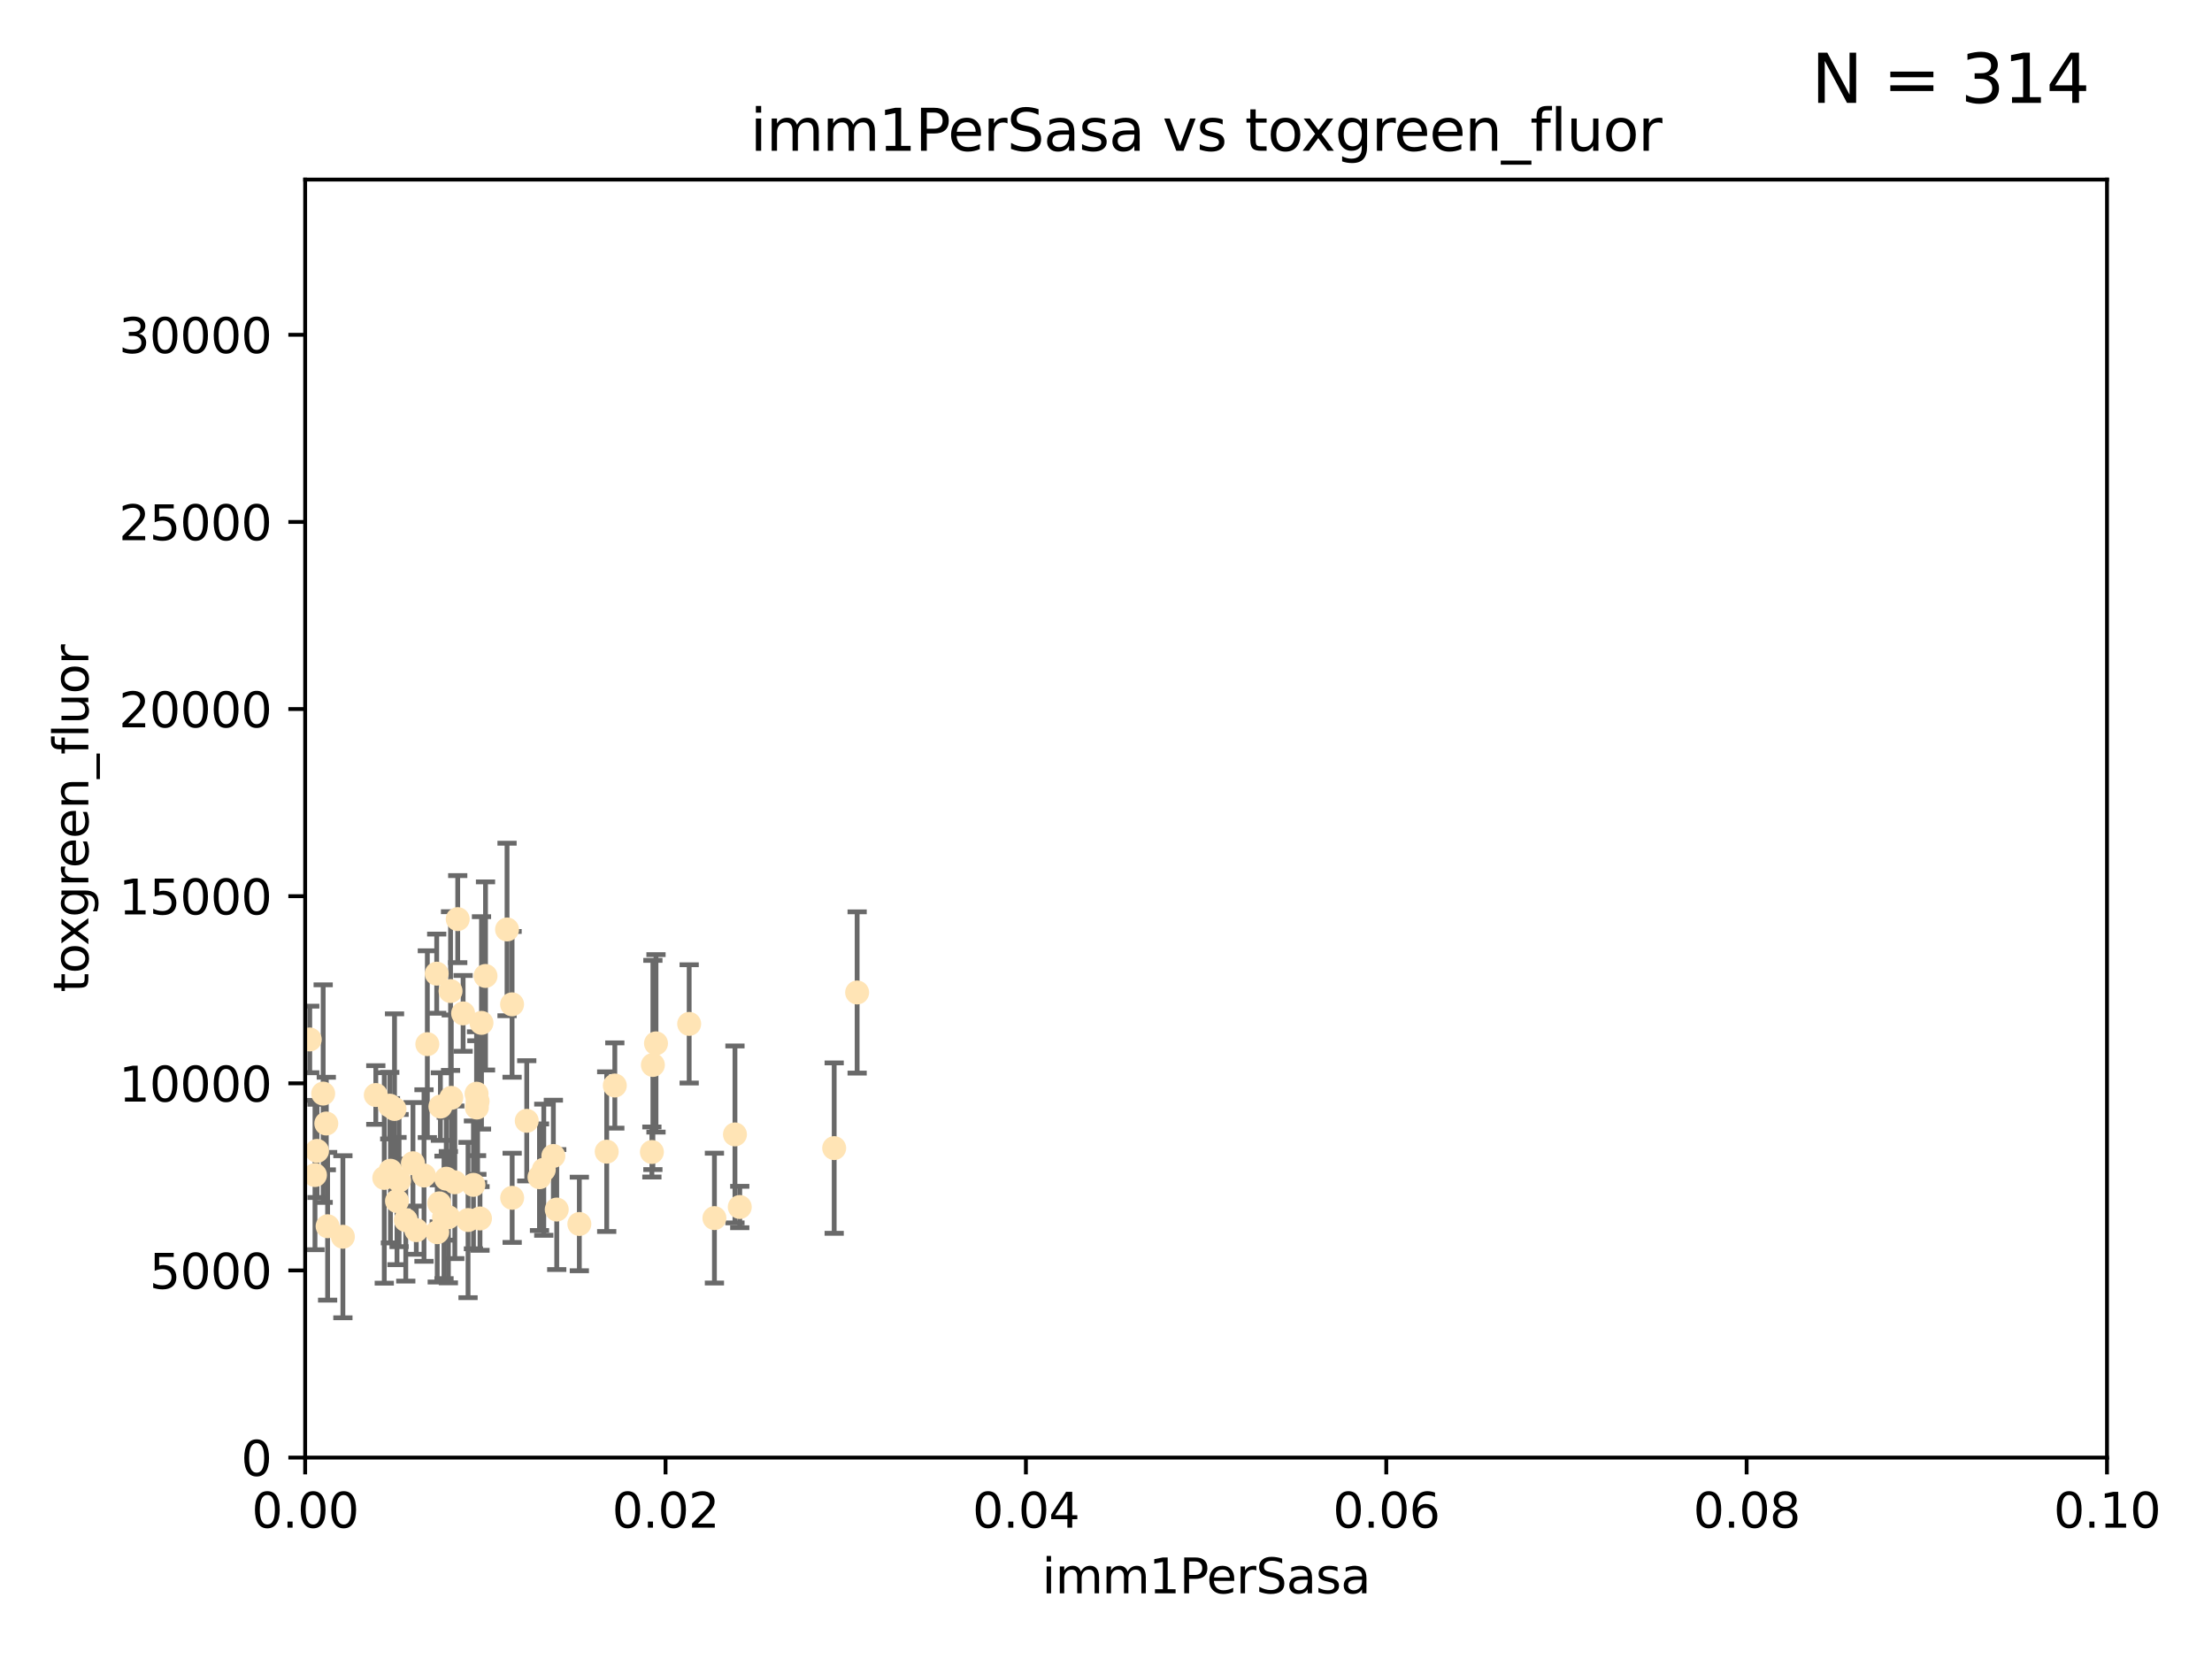 <?xml version="1.0" encoding="utf-8" standalone="no"?>
<!DOCTYPE svg PUBLIC "-//W3C//DTD SVG 1.1//EN"
  "http://www.w3.org/Graphics/SVG/1.1/DTD/svg11.dtd">
<svg xmlns:xlink="http://www.w3.org/1999/xlink" width="460.8pt" height="345.6pt" viewBox="0 0 460.8 345.6" xmlns="http://www.w3.org/2000/svg" version="1.1">
 <defs>
  <style type="text/css">*{stroke-linejoin: round; stroke-linecap: butt}</style>
 </defs>
 <g id="figure_1">
  <g id="patch_1">
   <path d="M 0 345.6 
L 460.8 345.6 
L 460.8 0 
L 0 0 
z
" style="fill: #ffffff"/>
  </g>
  <g id="axes_1">
   <g id="patch_2">
    <path d="M 63.571 303.64 
L 438.93 303.64 
L 438.93 37.411 
L 63.571 37.411 
z
" style="fill: #ffffff"/>
   </g>
   <g id="PathCollection_1">
    <defs>
     <path id="m90000e6535" d="M 0 1.118 
C 0.297 1.118 0.581 1 0.791 0.791 
C 1 0.581 1.118 0.297 1.118 0 
C 1.118 -0.297 1 -0.581 0.791 -0.791 
C 0.581 -1 0.297 -1.118 0 -1.118 
C -0.297 -1.118 -0.581 -1 -0.791 -0.791 
C -1 -0.581 -1.118 -0.297 -1.118 0 
C -1.118 0.297 -1 0.581 -0.791 0.791 
C -0.581 1 -0.297 1.118 0 1.118 
z
" style="stroke: #ffe4b5"/>
    </defs>
    <g clip-path="url(#pbdd295e84b)">
     <use xlink:href="#m90000e6535" x="64.527" y="216.536" style="fill: #ffe4b5; stroke: #ffe4b5"/>
     <use xlink:href="#m90000e6535" x="78.287" y="228.111" style="fill: #ffe4b5; stroke: #ffe4b5"/>
     <use xlink:href="#m90000e6535" x="48.7" y="244.769" style="fill: #ffe4b5; stroke: #ffe4b5"/>
     <use xlink:href="#m90000e6535" x="67.973" y="234.05" style="fill: #ffe4b5; stroke: #ffe4b5"/>
     <use xlink:href="#m90000e6535" x="82.187" y="231.017" style="fill: #ffe4b5; stroke: #ffe4b5"/>
     <use xlink:href="#m90000e6535" x="57.225" y="181.678" style="fill: #ffe4b5; stroke: #ffe4b5"/>
     <use xlink:href="#m90000e6535" x="57.635" y="237.027" style="fill: #ffe4b5; stroke: #ffe4b5"/>
     <use xlink:href="#m90000e6535" x="99.491" y="229.412" style="fill: #ffe4b5; stroke: #ffe4b5"/>
     <use xlink:href="#m90000e6535" x="97.503" y="254.155" style="fill: #ffe4b5; stroke: #ffe4b5"/>
     <use xlink:href="#m90000e6535" x="51.91" y="239.982" style="fill: #ffe4b5; stroke: #ffe4b5"/>
     <use xlink:href="#m90000e6535" x="66.044" y="239.753" style="fill: #ffe4b5; stroke: #ffe4b5"/>
     <use xlink:href="#m90000e6535" x="71.431" y="257.637" style="fill: #ffe4b5; stroke: #ffe4b5"/>
     <use xlink:href="#m90000e6535" x="52.216" y="253.6" style="fill: #ffe4b5; stroke: #ffe4b5"/>
     <use xlink:href="#m90000e6535" x="56.513" y="235.57" style="fill: #ffe4b5; stroke: #ffe4b5"/>
     <use xlink:href="#m90000e6535" x="68.248" y="255.451" style="fill: #ffe4b5; stroke: #ffe4b5"/>
     <use xlink:href="#m90000e6535" x="106.693" y="249.525" style="fill: #ffe4b5; stroke: #ffe4b5"/>
     <use xlink:href="#m90000e6535" x="84.532" y="254.168" style="fill: #ffe4b5; stroke: #ffe4b5"/>
     <use xlink:href="#m90000e6535" x="83.136" y="245.935" style="fill: #ffe4b5; stroke: #ffe4b5"/>
     <use xlink:href="#m90000e6535" x="90.975" y="202.832" style="fill: #ffe4b5; stroke: #ffe4b5"/>
     <use xlink:href="#m90000e6535" x="94.008" y="228.7" style="fill: #ffe4b5; stroke: #ffe4b5"/>
     <use xlink:href="#m90000e6535" x="61.178" y="226.335" style="fill: #ffe4b5; stroke: #ffe4b5"/>
     <use xlink:href="#m90000e6535" x="52.509" y="245.292" style="fill: #ffe4b5; stroke: #ffe4b5"/>
     <use xlink:href="#m90000e6535" x="48.354" y="245.681" style="fill: #ffe4b5; stroke: #ffe4b5"/>
     <use xlink:href="#m90000e6535" x="101.141" y="203.309" style="fill: #ffe4b5; stroke: #ffe4b5"/>
     <use xlink:href="#m90000e6535" x="92.496" y="253.603" style="fill: #ffe4b5; stroke: #ffe4b5"/>
     <use xlink:href="#m90000e6535" x="48.644" y="250.173" style="fill: #ffe4b5; stroke: #ffe4b5"/>
     <use xlink:href="#m90000e6535" x="58.586" y="248.241" style="fill: #ffe4b5; stroke: #ffe4b5"/>
     <use xlink:href="#m90000e6535" x="80.052" y="245.382" style="fill: #ffe4b5; stroke: #ffe4b5"/>
     <use xlink:href="#m90000e6535" x="115.275" y="240.809" style="fill: #ffe4b5; stroke: #ffe4b5"/>
     <use xlink:href="#m90000e6535" x="81.337" y="243.885" style="fill: #ffe4b5; stroke: #ffe4b5"/>
     <use xlink:href="#m90000e6535" x="86.721" y="256.268" style="fill: #ffe4b5; stroke: #ffe4b5"/>
     <use xlink:href="#m90000e6535" x="89.023" y="217.517" style="fill: #ffe4b5; stroke: #ffe4b5"/>
     <use xlink:href="#m90000e6535" x="82.702" y="250.198" style="fill: #ffe4b5; stroke: #ffe4b5"/>
     <use xlink:href="#m90000e6535" x="60.187" y="240.015" style="fill: #ffe4b5; stroke: #ffe4b5"/>
     <use xlink:href="#m90000e6535" x="86.029" y="242.322" style="fill: #ffe4b5; stroke: #ffe4b5"/>
     <use xlink:href="#m90000e6535" x="81.192" y="230.33" style="fill: #ffe4b5; stroke: #ffe4b5"/>
     <use xlink:href="#m90000e6535" x="88.325" y="244.88" style="fill: #ffe4b5; stroke: #ffe4b5"/>
     <use xlink:href="#m90000e6535" x="128.077" y="226.132" style="fill: #ffe4b5; stroke: #ffe4b5"/>
     <use xlink:href="#m90000e6535" x="91.744" y="230.52" style="fill: #ffe4b5; stroke: #ffe4b5"/>
     <use xlink:href="#m90000e6535" x="100.303" y="213.083" style="fill: #ffe4b5; stroke: #ffe4b5"/>
     <use xlink:href="#m90000e6535" x="65.618" y="244.786" style="fill: #ffe4b5; stroke: #ffe4b5"/>
     <use xlink:href="#m90000e6535" x="92.965" y="245.545" style="fill: #ffe4b5; stroke: #ffe4b5"/>
     <use xlink:href="#m90000e6535" x="91.085" y="256.689" style="fill: #ffe4b5; stroke: #ffe4b5"/>
     <use xlink:href="#m90000e6535" x="96.474" y="211.111" style="fill: #ffe4b5; stroke: #ffe4b5"/>
     <use xlink:href="#m90000e6535" x="61.162" y="236.934" style="fill: #ffe4b5; stroke: #ffe4b5"/>
     <use xlink:href="#m90000e6535" x="67.322" y="227.815" style="fill: #ffe4b5; stroke: #ffe4b5"/>
     <use xlink:href="#m90000e6535" x="99.991" y="253.828" style="fill: #ffe4b5; stroke: #ffe4b5"/>
     <use xlink:href="#m90000e6535" x="99.275" y="227.838" style="fill: #ffe4b5; stroke: #ffe4b5"/>
     <use xlink:href="#m90000e6535" x="136.008" y="221.853" style="fill: #ffe4b5; stroke: #ffe4b5"/>
     <use xlink:href="#m90000e6535" x="93.857" y="206.457" style="fill: #ffe4b5; stroke: #ffe4b5"/>
     <use xlink:href="#m90000e6535" x="105.627" y="193.623" style="fill: #ffe4b5; stroke: #ffe4b5"/>
     <use xlink:href="#m90000e6535" x="98.629" y="246.826" style="fill: #ffe4b5; stroke: #ffe4b5"/>
     <use xlink:href="#m90000e6535" x="95.352" y="191.469" style="fill: #ffe4b5; stroke: #ffe4b5"/>
     <use xlink:href="#m90000e6535" x="112.383" y="245.234" style="fill: #ffe4b5; stroke: #ffe4b5"/>
     <use xlink:href="#m90000e6535" x="106.676" y="209.222" style="fill: #ffe4b5; stroke: #ffe4b5"/>
     <use xlink:href="#m90000e6535" x="113.28" y="243.672" style="fill: #ffe4b5; stroke: #ffe4b5"/>
     <use xlink:href="#m90000e6535" x="94.744" y="246.295" style="fill: #ffe4b5; stroke: #ffe4b5"/>
     <use xlink:href="#m90000e6535" x="99.34" y="230.72" style="fill: #ffe4b5; stroke: #ffe4b5"/>
     <use xlink:href="#m90000e6535" x="126.388" y="239.911" style="fill: #ffe4b5; stroke: #ffe4b5"/>
     <use xlink:href="#m90000e6535" x="136.656" y="217.353" style="fill: #ffe4b5; stroke: #ffe4b5"/>
     <use xlink:href="#m90000e6535" x="148.828" y="253.753" style="fill: #ffe4b5; stroke: #ffe4b5"/>
     <use xlink:href="#m90000e6535" x="143.568" y="213.294" style="fill: #ffe4b5; stroke: #ffe4b5"/>
     <use xlink:href="#m90000e6535" x="120.687" y="254.975" style="fill: #ffe4b5; stroke: #ffe4b5"/>
     <use xlink:href="#m90000e6535" x="115.978" y="251.971" style="fill: #ffe4b5; stroke: #ffe4b5"/>
     <use xlink:href="#m90000e6535" x="93.406" y="253.562" style="fill: #ffe4b5; stroke: #ffe4b5"/>
     <use xlink:href="#m90000e6535" x="154.107" y="251.441" style="fill: #ffe4b5; stroke: #ffe4b5"/>
     <use xlink:href="#m90000e6535" x="109.731" y="233.485" style="fill: #ffe4b5; stroke: #ffe4b5"/>
     <use xlink:href="#m90000e6535" x="91.502" y="250.681" style="fill: #ffe4b5; stroke: #ffe4b5"/>
     <use xlink:href="#m90000e6535" x="135.802" y="239.983" style="fill: #ffe4b5; stroke: #ffe4b5"/>
     <use xlink:href="#m90000e6535" x="178.558" y="206.748" style="fill: #ffe4b5; stroke: #ffe4b5"/>
     <use xlink:href="#m90000e6535" x="153.106" y="236.321" style="fill: #ffe4b5; stroke: #ffe4b5"/>
     <use xlink:href="#m90000e6535" x="173.776" y="239.171" style="fill: #ffe4b5; stroke: #ffe4b5"/>
    </g>
   </g>
   <g id="matplotlib.axis_1">
    <g id="xtick_1">
     <g id="line2d_1">
      <defs>
       <path id="m916f5a6476" d="M 0 0 
L 0 3.5 
" style="stroke: #000000; stroke-width: 0.8"/>
      </defs>
      <g>
       <use xlink:href="#m916f5a6476" x="63.571" y="303.64" style="stroke: #000000; stroke-width: 0.8"/>
      </g>
     </g>
     <g id="text_1">
      <!-- 0.00 -->
      <g transform="translate(52.438 318.238)scale(0.1 -0.1)">
       <defs>
        <path id="DejaVuSans-30" d="M 2034 4250 
Q 1547 4250 1301 3770 
Q 1056 3291 1056 2328 
Q 1056 1369 1301 889 
Q 1547 409 2034 409 
Q 2525 409 2770 889 
Q 3016 1369 3016 2328 
Q 3016 3291 2770 3770 
Q 2525 4250 2034 4250 
z
M 2034 4750 
Q 2819 4750 3233 4129 
Q 3647 3509 3647 2328 
Q 3647 1150 3233 529 
Q 2819 -91 2034 -91 
Q 1250 -91 836 529 
Q 422 1150 422 2328 
Q 422 3509 836 4129 
Q 1250 4750 2034 4750 
z
" transform="scale(0.016)"/>
        <path id="DejaVuSans-2e" d="M 684 794 
L 1344 794 
L 1344 0 
L 684 0 
L 684 794 
z
" transform="scale(0.016)"/>
       </defs>
       <use xlink:href="#DejaVuSans-30"/>
       <use xlink:href="#DejaVuSans-2e" x="63.623"/>
       <use xlink:href="#DejaVuSans-30" x="95.41"/>
       <use xlink:href="#DejaVuSans-30" x="159.033"/>
      </g>
     </g>
    </g>
    <g id="xtick_2">
     <g id="line2d_2">
      <g>
       <use xlink:href="#m916f5a6476" x="138.643" y="303.64" style="stroke: #000000; stroke-width: 0.8"/>
      </g>
     </g>
     <g id="text_2">
      <!-- 0.02 -->
      <g transform="translate(127.51 318.238)scale(0.1 -0.1)">
       <defs>
        <path id="DejaVuSans-32" d="M 1228 531 
L 3431 531 
L 3431 0 
L 469 0 
L 469 531 
Q 828 903 1448 1529 
Q 2069 2156 2228 2338 
Q 2531 2678 2651 2914 
Q 2772 3150 2772 3378 
Q 2772 3750 2511 3984 
Q 2250 4219 1831 4219 
Q 1534 4219 1204 4116 
Q 875 4013 500 3803 
L 500 4441 
Q 881 4594 1212 4672 
Q 1544 4750 1819 4750 
Q 2544 4750 2975 4387 
Q 3406 4025 3406 3419 
Q 3406 3131 3298 2873 
Q 3191 2616 2906 2266 
Q 2828 2175 2409 1742 
Q 1991 1309 1228 531 
z
" transform="scale(0.016)"/>
       </defs>
       <use xlink:href="#DejaVuSans-30"/>
       <use xlink:href="#DejaVuSans-2e" x="63.623"/>
       <use xlink:href="#DejaVuSans-30" x="95.41"/>
       <use xlink:href="#DejaVuSans-32" x="159.033"/>
      </g>
     </g>
    </g>
    <g id="xtick_3">
     <g id="line2d_3">
      <g>
       <use xlink:href="#m916f5a6476" x="213.715" y="303.64" style="stroke: #000000; stroke-width: 0.8"/>
      </g>
     </g>
     <g id="text_3">
      <!-- 0.04 -->
      <g transform="translate(202.582 318.238)scale(0.1 -0.1)">
       <defs>
        <path id="DejaVuSans-34" d="M 2419 4116 
L 825 1625 
L 2419 1625 
L 2419 4116 
z
M 2253 4666 
L 3047 4666 
L 3047 1625 
L 3713 1625 
L 3713 1100 
L 3047 1100 
L 3047 0 
L 2419 0 
L 2419 1100 
L 313 1100 
L 313 1709 
L 2253 4666 
z
" transform="scale(0.016)"/>
       </defs>
       <use xlink:href="#DejaVuSans-30"/>
       <use xlink:href="#DejaVuSans-2e" x="63.623"/>
       <use xlink:href="#DejaVuSans-30" x="95.41"/>
       <use xlink:href="#DejaVuSans-34" x="159.033"/>
      </g>
     </g>
    </g>
    <g id="xtick_4">
     <g id="line2d_4">
      <g>
       <use xlink:href="#m916f5a6476" x="288.786" y="303.64" style="stroke: #000000; stroke-width: 0.8"/>
      </g>
     </g>
     <g id="text_4">
      <!-- 0.06 -->
      <g transform="translate(277.654 318.238)scale(0.1 -0.1)">
       <defs>
        <path id="DejaVuSans-36" d="M 2113 2584 
Q 1688 2584 1439 2293 
Q 1191 2003 1191 1497 
Q 1191 994 1439 701 
Q 1688 409 2113 409 
Q 2538 409 2786 701 
Q 3034 994 3034 1497 
Q 3034 2003 2786 2293 
Q 2538 2584 2113 2584 
z
M 3366 4563 
L 3366 3988 
Q 3128 4100 2886 4159 
Q 2644 4219 2406 4219 
Q 1781 4219 1451 3797 
Q 1122 3375 1075 2522 
Q 1259 2794 1537 2939 
Q 1816 3084 2150 3084 
Q 2853 3084 3261 2657 
Q 3669 2231 3669 1497 
Q 3669 778 3244 343 
Q 2819 -91 2113 -91 
Q 1303 -91 875 529 
Q 447 1150 447 2328 
Q 447 3434 972 4092 
Q 1497 4750 2381 4750 
Q 2619 4750 2861 4703 
Q 3103 4656 3366 4563 
z
" transform="scale(0.016)"/>
       </defs>
       <use xlink:href="#DejaVuSans-30"/>
       <use xlink:href="#DejaVuSans-2e" x="63.623"/>
       <use xlink:href="#DejaVuSans-30" x="95.41"/>
       <use xlink:href="#DejaVuSans-36" x="159.033"/>
      </g>
     </g>
    </g>
    <g id="xtick_5">
     <g id="line2d_5">
      <g>
       <use xlink:href="#m916f5a6476" x="363.858" y="303.64" style="stroke: #000000; stroke-width: 0.8"/>
      </g>
     </g>
     <g id="text_5">
      <!-- 0.08 -->
      <g transform="translate(352.725 318.238)scale(0.1 -0.1)">
       <defs>
        <path id="DejaVuSans-38" d="M 2034 2216 
Q 1584 2216 1326 1975 
Q 1069 1734 1069 1313 
Q 1069 891 1326 650 
Q 1584 409 2034 409 
Q 2484 409 2743 651 
Q 3003 894 3003 1313 
Q 3003 1734 2745 1975 
Q 2488 2216 2034 2216 
z
M 1403 2484 
Q 997 2584 770 2862 
Q 544 3141 544 3541 
Q 544 4100 942 4425 
Q 1341 4750 2034 4750 
Q 2731 4750 3128 4425 
Q 3525 4100 3525 3541 
Q 3525 3141 3298 2862 
Q 3072 2584 2669 2484 
Q 3125 2378 3379 2068 
Q 3634 1759 3634 1313 
Q 3634 634 3220 271 
Q 2806 -91 2034 -91 
Q 1263 -91 848 271 
Q 434 634 434 1313 
Q 434 1759 690 2068 
Q 947 2378 1403 2484 
z
M 1172 3481 
Q 1172 3119 1398 2916 
Q 1625 2713 2034 2713 
Q 2441 2713 2670 2916 
Q 2900 3119 2900 3481 
Q 2900 3844 2670 4047 
Q 2441 4250 2034 4250 
Q 1625 4250 1398 4047 
Q 1172 3844 1172 3481 
z
" transform="scale(0.016)"/>
       </defs>
       <use xlink:href="#DejaVuSans-30"/>
       <use xlink:href="#DejaVuSans-2e" x="63.623"/>
       <use xlink:href="#DejaVuSans-30" x="95.41"/>
       <use xlink:href="#DejaVuSans-38" x="159.033"/>
      </g>
     </g>
    </g>
    <g id="xtick_6">
     <g id="line2d_6">
      <g>
       <use xlink:href="#m916f5a6476" x="438.93" y="303.64" style="stroke: #000000; stroke-width: 0.8"/>
      </g>
     </g>
     <g id="text_6">
      <!-- 0.10 -->
      <g transform="translate(427.797 318.238)scale(0.1 -0.1)">
       <defs>
        <path id="DejaVuSans-31" d="M 794 531 
L 1825 531 
L 1825 4091 
L 703 3866 
L 703 4441 
L 1819 4666 
L 2450 4666 
L 2450 531 
L 3481 531 
L 3481 0 
L 794 0 
L 794 531 
z
" transform="scale(0.016)"/>
       </defs>
       <use xlink:href="#DejaVuSans-30"/>
       <use xlink:href="#DejaVuSans-2e" x="63.623"/>
       <use xlink:href="#DejaVuSans-31" x="95.41"/>
       <use xlink:href="#DejaVuSans-30" x="159.033"/>
      </g>
     </g>
    </g>
    <g id="text_7">
     <!-- imm1PerSasa -->
     <g transform="translate(217.067 331.917)scale(0.1 -0.1)">
      <defs>
       <path id="DejaVuSans-69" d="M 603 3500 
L 1178 3500 
L 1178 0 
L 603 0 
L 603 3500 
z
M 603 4863 
L 1178 4863 
L 1178 4134 
L 603 4134 
L 603 4863 
z
" transform="scale(0.016)"/>
       <path id="DejaVuSans-6d" d="M 3328 2828 
Q 3544 3216 3844 3400 
Q 4144 3584 4550 3584 
Q 5097 3584 5394 3201 
Q 5691 2819 5691 2113 
L 5691 0 
L 5113 0 
L 5113 2094 
Q 5113 2597 4934 2840 
Q 4756 3084 4391 3084 
Q 3944 3084 3684 2787 
Q 3425 2491 3425 1978 
L 3425 0 
L 2847 0 
L 2847 2094 
Q 2847 2600 2669 2842 
Q 2491 3084 2119 3084 
Q 1678 3084 1418 2786 
Q 1159 2488 1159 1978 
L 1159 0 
L 581 0 
L 581 3500 
L 1159 3500 
L 1159 2956 
Q 1356 3278 1631 3431 
Q 1906 3584 2284 3584 
Q 2666 3584 2933 3390 
Q 3200 3197 3328 2828 
z
" transform="scale(0.016)"/>
       <path id="DejaVuSans-50" d="M 1259 4147 
L 1259 2394 
L 2053 2394 
Q 2494 2394 2734 2622 
Q 2975 2850 2975 3272 
Q 2975 3691 2734 3919 
Q 2494 4147 2053 4147 
L 1259 4147 
z
M 628 4666 
L 2053 4666 
Q 2838 4666 3239 4311 
Q 3641 3956 3641 3272 
Q 3641 2581 3239 2228 
Q 2838 1875 2053 1875 
L 1259 1875 
L 1259 0 
L 628 0 
L 628 4666 
z
" transform="scale(0.016)"/>
       <path id="DejaVuSans-65" d="M 3597 1894 
L 3597 1613 
L 953 1613 
Q 991 1019 1311 708 
Q 1631 397 2203 397 
Q 2534 397 2845 478 
Q 3156 559 3463 722 
L 3463 178 
Q 3153 47 2828 -22 
Q 2503 -91 2169 -91 
Q 1331 -91 842 396 
Q 353 884 353 1716 
Q 353 2575 817 3079 
Q 1281 3584 2069 3584 
Q 2775 3584 3186 3129 
Q 3597 2675 3597 1894 
z
M 3022 2063 
Q 3016 2534 2758 2815 
Q 2500 3097 2075 3097 
Q 1594 3097 1305 2825 
Q 1016 2553 972 2059 
L 3022 2063 
z
" transform="scale(0.016)"/>
       <path id="DejaVuSans-72" d="M 2631 2963 
Q 2534 3019 2420 3045 
Q 2306 3072 2169 3072 
Q 1681 3072 1420 2755 
Q 1159 2438 1159 1844 
L 1159 0 
L 581 0 
L 581 3500 
L 1159 3500 
L 1159 2956 
Q 1341 3275 1631 3429 
Q 1922 3584 2338 3584 
Q 2397 3584 2469 3576 
Q 2541 3569 2628 3553 
L 2631 2963 
z
" transform="scale(0.016)"/>
       <path id="DejaVuSans-53" d="M 3425 4513 
L 3425 3897 
Q 3066 4069 2747 4153 
Q 2428 4238 2131 4238 
Q 1616 4238 1336 4038 
Q 1056 3838 1056 3469 
Q 1056 3159 1242 3001 
Q 1428 2844 1947 2747 
L 2328 2669 
Q 3034 2534 3370 2195 
Q 3706 1856 3706 1288 
Q 3706 609 3251 259 
Q 2797 -91 1919 -91 
Q 1588 -91 1214 -16 
Q 841 59 441 206 
L 441 856 
Q 825 641 1194 531 
Q 1563 422 1919 422 
Q 2459 422 2753 634 
Q 3047 847 3047 1241 
Q 3047 1584 2836 1778 
Q 2625 1972 2144 2069 
L 1759 2144 
Q 1053 2284 737 2584 
Q 422 2884 422 3419 
Q 422 4038 858 4394 
Q 1294 4750 2059 4750 
Q 2388 4750 2728 4690 
Q 3069 4631 3425 4513 
z
" transform="scale(0.016)"/>
       <path id="DejaVuSans-61" d="M 2194 1759 
Q 1497 1759 1228 1600 
Q 959 1441 959 1056 
Q 959 750 1161 570 
Q 1363 391 1709 391 
Q 2188 391 2477 730 
Q 2766 1069 2766 1631 
L 2766 1759 
L 2194 1759 
z
M 3341 1997 
L 3341 0 
L 2766 0 
L 2766 531 
Q 2569 213 2275 61 
Q 1981 -91 1556 -91 
Q 1019 -91 701 211 
Q 384 513 384 1019 
Q 384 1609 779 1909 
Q 1175 2209 1959 2209 
L 2766 2209 
L 2766 2266 
Q 2766 2663 2505 2880 
Q 2244 3097 1772 3097 
Q 1472 3097 1187 3025 
Q 903 2953 641 2809 
L 641 3341 
Q 956 3463 1253 3523 
Q 1550 3584 1831 3584 
Q 2591 3584 2966 3190 
Q 3341 2797 3341 1997 
z
" transform="scale(0.016)"/>
       <path id="DejaVuSans-73" d="M 2834 3397 
L 2834 2853 
Q 2591 2978 2328 3040 
Q 2066 3103 1784 3103 
Q 1356 3103 1142 2972 
Q 928 2841 928 2578 
Q 928 2378 1081 2264 
Q 1234 2150 1697 2047 
L 1894 2003 
Q 2506 1872 2764 1633 
Q 3022 1394 3022 966 
Q 3022 478 2636 193 
Q 2250 -91 1575 -91 
Q 1294 -91 989 -36 
Q 684 19 347 128 
L 347 722 
Q 666 556 975 473 
Q 1284 391 1588 391 
Q 1994 391 2212 530 
Q 2431 669 2431 922 
Q 2431 1156 2273 1281 
Q 2116 1406 1581 1522 
L 1381 1569 
Q 847 1681 609 1914 
Q 372 2147 372 2553 
Q 372 3047 722 3315 
Q 1072 3584 1716 3584 
Q 2034 3584 2315 3537 
Q 2597 3491 2834 3397 
z
" transform="scale(0.016)"/>
      </defs>
      <use xlink:href="#DejaVuSans-69"/>
      <use xlink:href="#DejaVuSans-6d" x="27.783"/>
      <use xlink:href="#DejaVuSans-6d" x="125.195"/>
      <use xlink:href="#DejaVuSans-31" x="222.607"/>
      <use xlink:href="#DejaVuSans-50" x="286.23"/>
      <use xlink:href="#DejaVuSans-65" x="342.908"/>
      <use xlink:href="#DejaVuSans-72" x="404.432"/>
      <use xlink:href="#DejaVuSans-53" x="445.545"/>
      <use xlink:href="#DejaVuSans-61" x="509.021"/>
      <use xlink:href="#DejaVuSans-73" x="570.301"/>
      <use xlink:href="#DejaVuSans-61" x="622.4"/>
     </g>
    </g>
   </g>
   <g id="matplotlib.axis_2">
    <g id="ytick_1">
     <g id="line2d_7">
      <defs>
       <path id="mf6a59423a0" d="M 0 0 
L -3.5 0 
" style="stroke: #000000; stroke-width: 0.8"/>
      </defs>
      <g>
       <use xlink:href="#mf6a59423a0" x="63.571" y="303.64" style="stroke: #000000; stroke-width: 0.8"/>
      </g>
     </g>
     <g id="text_8">
      <!-- 0 -->
      <g transform="translate(50.209 307.439)scale(0.1 -0.1)">
       <use xlink:href="#DejaVuSans-30"/>
      </g>
     </g>
    </g>
    <g id="ytick_2">
     <g id="line2d_8">
      <g>
       <use xlink:href="#mf6a59423a0" x="63.571" y="264.657" style="stroke: #000000; stroke-width: 0.8"/>
      </g>
     </g>
     <g id="text_9">
      <!-- 5000 -->
      <g transform="translate(31.121 268.457)scale(0.1 -0.1)">
       <defs>
        <path id="DejaVuSans-35" d="M 691 4666 
L 3169 4666 
L 3169 4134 
L 1269 4134 
L 1269 2991 
Q 1406 3038 1543 3061 
Q 1681 3084 1819 3084 
Q 2600 3084 3056 2656 
Q 3513 2228 3513 1497 
Q 3513 744 3044 326 
Q 2575 -91 1722 -91 
Q 1428 -91 1123 -41 
Q 819 9 494 109 
L 494 744 
Q 775 591 1075 516 
Q 1375 441 1709 441 
Q 2250 441 2565 725 
Q 2881 1009 2881 1497 
Q 2881 1984 2565 2268 
Q 2250 2553 1709 2553 
Q 1456 2553 1204 2497 
Q 953 2441 691 2322 
L 691 4666 
z
" transform="scale(0.016)"/>
       </defs>
       <use xlink:href="#DejaVuSans-35"/>
       <use xlink:href="#DejaVuSans-30" x="63.623"/>
       <use xlink:href="#DejaVuSans-30" x="127.246"/>
       <use xlink:href="#DejaVuSans-30" x="190.869"/>
      </g>
     </g>
    </g>
    <g id="ytick_3">
     <g id="line2d_9">
      <g>
       <use xlink:href="#mf6a59423a0" x="63.571" y="225.675" style="stroke: #000000; stroke-width: 0.8"/>
      </g>
     </g>
     <g id="text_10">
      <!-- 10000 -->
      <g transform="translate(24.759 229.474)scale(0.1 -0.1)">
       <use xlink:href="#DejaVuSans-31"/>
       <use xlink:href="#DejaVuSans-30" x="63.623"/>
       <use xlink:href="#DejaVuSans-30" x="127.246"/>
       <use xlink:href="#DejaVuSans-30" x="190.869"/>
       <use xlink:href="#DejaVuSans-30" x="254.492"/>
      </g>
     </g>
    </g>
    <g id="ytick_4">
     <g id="line2d_10">
      <g>
       <use xlink:href="#mf6a59423a0" x="63.571" y="186.692" style="stroke: #000000; stroke-width: 0.8"/>
      </g>
     </g>
     <g id="text_11">
      <!-- 15000 -->
      <g transform="translate(24.759 190.492)scale(0.1 -0.1)">
       <use xlink:href="#DejaVuSans-31"/>
       <use xlink:href="#DejaVuSans-35" x="63.623"/>
       <use xlink:href="#DejaVuSans-30" x="127.246"/>
       <use xlink:href="#DejaVuSans-30" x="190.869"/>
       <use xlink:href="#DejaVuSans-30" x="254.492"/>
      </g>
     </g>
    </g>
    <g id="ytick_5">
     <g id="line2d_11">
      <g>
       <use xlink:href="#mf6a59423a0" x="63.571" y="147.71" style="stroke: #000000; stroke-width: 0.8"/>
      </g>
     </g>
     <g id="text_12">
      <!-- 20000 -->
      <g transform="translate(24.759 151.509)scale(0.1 -0.1)">
       <use xlink:href="#DejaVuSans-32"/>
       <use xlink:href="#DejaVuSans-30" x="63.623"/>
       <use xlink:href="#DejaVuSans-30" x="127.246"/>
       <use xlink:href="#DejaVuSans-30" x="190.869"/>
       <use xlink:href="#DejaVuSans-30" x="254.492"/>
      </g>
     </g>
    </g>
    <g id="ytick_6">
     <g id="line2d_12">
      <g>
       <use xlink:href="#mf6a59423a0" x="63.571" y="108.727" style="stroke: #000000; stroke-width: 0.8"/>
      </g>
     </g>
     <g id="text_13">
      <!-- 25000 -->
      <g transform="translate(24.759 112.527)scale(0.1 -0.1)">
       <use xlink:href="#DejaVuSans-32"/>
       <use xlink:href="#DejaVuSans-35" x="63.623"/>
       <use xlink:href="#DejaVuSans-30" x="127.246"/>
       <use xlink:href="#DejaVuSans-30" x="190.869"/>
       <use xlink:href="#DejaVuSans-30" x="254.492"/>
      </g>
     </g>
    </g>
    <g id="ytick_7">
     <g id="line2d_13">
      <g>
       <use xlink:href="#mf6a59423a0" x="63.571" y="69.745" style="stroke: #000000; stroke-width: 0.8"/>
      </g>
     </g>
     <g id="text_14">
      <!-- 30000 -->
      <g transform="translate(24.759 73.544)scale(0.1 -0.1)">
       <defs>
        <path id="DejaVuSans-33" d="M 2597 2516 
Q 3050 2419 3304 2112 
Q 3559 1806 3559 1356 
Q 3559 666 3084 287 
Q 2609 -91 1734 -91 
Q 1441 -91 1130 -33 
Q 819 25 488 141 
L 488 750 
Q 750 597 1062 519 
Q 1375 441 1716 441 
Q 2309 441 2620 675 
Q 2931 909 2931 1356 
Q 2931 1769 2642 2001 
Q 2353 2234 1838 2234 
L 1294 2234 
L 1294 2753 
L 1863 2753 
Q 2328 2753 2575 2939 
Q 2822 3125 2822 3475 
Q 2822 3834 2567 4026 
Q 2313 4219 1838 4219 
Q 1578 4219 1281 4162 
Q 984 4106 628 3988 
L 628 4550 
Q 988 4650 1302 4700 
Q 1616 4750 1894 4750 
Q 2613 4750 3031 4423 
Q 3450 4097 3450 3541 
Q 3450 3153 3228 2886 
Q 3006 2619 2597 2516 
z
" transform="scale(0.016)"/>
       </defs>
       <use xlink:href="#DejaVuSans-33"/>
       <use xlink:href="#DejaVuSans-30" x="63.623"/>
       <use xlink:href="#DejaVuSans-30" x="127.246"/>
       <use xlink:href="#DejaVuSans-30" x="190.869"/>
       <use xlink:href="#DejaVuSans-30" x="254.492"/>
      </g>
     </g>
    </g>
    <g id="text_15">
     <!-- toxgreen_fluor -->
     <g transform="translate(18.401 206.72)rotate(-90)scale(0.1 -0.1)">
      <defs>
       <path id="DejaVuSans-74" d="M 1172 4494 
L 1172 3500 
L 2356 3500 
L 2356 3053 
L 1172 3053 
L 1172 1153 
Q 1172 725 1289 603 
Q 1406 481 1766 481 
L 2356 481 
L 2356 0 
L 1766 0 
Q 1100 0 847 248 
Q 594 497 594 1153 
L 594 3053 
L 172 3053 
L 172 3500 
L 594 3500 
L 594 4494 
L 1172 4494 
z
" transform="scale(0.016)"/>
       <path id="DejaVuSans-6f" d="M 1959 3097 
Q 1497 3097 1228 2736 
Q 959 2375 959 1747 
Q 959 1119 1226 758 
Q 1494 397 1959 397 
Q 2419 397 2687 759 
Q 2956 1122 2956 1747 
Q 2956 2369 2687 2733 
Q 2419 3097 1959 3097 
z
M 1959 3584 
Q 2709 3584 3137 3096 
Q 3566 2609 3566 1747 
Q 3566 888 3137 398 
Q 2709 -91 1959 -91 
Q 1206 -91 779 398 
Q 353 888 353 1747 
Q 353 2609 779 3096 
Q 1206 3584 1959 3584 
z
" transform="scale(0.016)"/>
       <path id="DejaVuSans-78" d="M 3513 3500 
L 2247 1797 
L 3578 0 
L 2900 0 
L 1881 1375 
L 863 0 
L 184 0 
L 1544 1831 
L 300 3500 
L 978 3500 
L 1906 2253 
L 2834 3500 
L 3513 3500 
z
" transform="scale(0.016)"/>
       <path id="DejaVuSans-67" d="M 2906 1791 
Q 2906 2416 2648 2759 
Q 2391 3103 1925 3103 
Q 1463 3103 1205 2759 
Q 947 2416 947 1791 
Q 947 1169 1205 825 
Q 1463 481 1925 481 
Q 2391 481 2648 825 
Q 2906 1169 2906 1791 
z
M 3481 434 
Q 3481 -459 3084 -895 
Q 2688 -1331 1869 -1331 
Q 1566 -1331 1297 -1286 
Q 1028 -1241 775 -1147 
L 775 -588 
Q 1028 -725 1275 -790 
Q 1522 -856 1778 -856 
Q 2344 -856 2625 -561 
Q 2906 -266 2906 331 
L 2906 616 
Q 2728 306 2450 153 
Q 2172 0 1784 0 
Q 1141 0 747 490 
Q 353 981 353 1791 
Q 353 2603 747 3093 
Q 1141 3584 1784 3584 
Q 2172 3584 2450 3431 
Q 2728 3278 2906 2969 
L 2906 3500 
L 3481 3500 
L 3481 434 
z
" transform="scale(0.016)"/>
       <path id="DejaVuSans-6e" d="M 3513 2113 
L 3513 0 
L 2938 0 
L 2938 2094 
Q 2938 2591 2744 2837 
Q 2550 3084 2163 3084 
Q 1697 3084 1428 2787 
Q 1159 2491 1159 1978 
L 1159 0 
L 581 0 
L 581 3500 
L 1159 3500 
L 1159 2956 
Q 1366 3272 1645 3428 
Q 1925 3584 2291 3584 
Q 2894 3584 3203 3211 
Q 3513 2838 3513 2113 
z
" transform="scale(0.016)"/>
       <path id="DejaVuSans-5f" d="M 3263 -1063 
L 3263 -1509 
L -63 -1509 
L -63 -1063 
L 3263 -1063 
z
" transform="scale(0.016)"/>
       <path id="DejaVuSans-66" d="M 2375 4863 
L 2375 4384 
L 1825 4384 
Q 1516 4384 1395 4259 
Q 1275 4134 1275 3809 
L 1275 3500 
L 2222 3500 
L 2222 3053 
L 1275 3053 
L 1275 0 
L 697 0 
L 697 3053 
L 147 3053 
L 147 3500 
L 697 3500 
L 697 3744 
Q 697 4328 969 4595 
Q 1241 4863 1831 4863 
L 2375 4863 
z
" transform="scale(0.016)"/>
       <path id="DejaVuSans-6c" d="M 603 4863 
L 1178 4863 
L 1178 0 
L 603 0 
L 603 4863 
z
" transform="scale(0.016)"/>
       <path id="DejaVuSans-75" d="M 544 1381 
L 544 3500 
L 1119 3500 
L 1119 1403 
Q 1119 906 1312 657 
Q 1506 409 1894 409 
Q 2359 409 2629 706 
Q 2900 1003 2900 1516 
L 2900 3500 
L 3475 3500 
L 3475 0 
L 2900 0 
L 2900 538 
Q 2691 219 2414 64 
Q 2138 -91 1772 -91 
Q 1169 -91 856 284 
Q 544 659 544 1381 
z
M 1991 3584 
L 1991 3584 
z
" transform="scale(0.016)"/>
      </defs>
      <use xlink:href="#DejaVuSans-74"/>
      <use xlink:href="#DejaVuSans-6f" x="39.209"/>
      <use xlink:href="#DejaVuSans-78" x="97.266"/>
      <use xlink:href="#DejaVuSans-67" x="156.445"/>
      <use xlink:href="#DejaVuSans-72" x="219.922"/>
      <use xlink:href="#DejaVuSans-65" x="258.785"/>
      <use xlink:href="#DejaVuSans-65" x="320.309"/>
      <use xlink:href="#DejaVuSans-6e" x="381.832"/>
      <use xlink:href="#DejaVuSans-5f" x="445.211"/>
      <use xlink:href="#DejaVuSans-66" x="495.211"/>
      <use xlink:href="#DejaVuSans-6c" x="530.416"/>
      <use xlink:href="#DejaVuSans-75" x="558.199"/>
      <use xlink:href="#DejaVuSans-6f" x="621.578"/>
      <use xlink:href="#DejaVuSans-72" x="682.76"/>
     </g>
    </g>
   </g>
   <g id="LineCollection_1">
    <path d="M 64.527 223.469 
L 64.527 209.604 
" clip-path="url(#pbdd295e84b)" style="fill: none; stroke: #696969"/>
    <path d="M 78.287 234.219 
L 78.287 222.003 
" clip-path="url(#pbdd295e84b)" style="fill: none; stroke: #696969"/>
    <path d="M 48.7 250.685 
L 48.7 238.853 
" clip-path="url(#pbdd295e84b)" style="fill: none; stroke: #696969"/>
    <path d="M 67.973 243.689 
L 67.973 224.412 
" clip-path="url(#pbdd295e84b)" style="fill: none; stroke: #696969"/>
    <path d="M 82.187 250.833 
L 82.187 211.201 
" clip-path="url(#pbdd295e84b)" style="fill: none; stroke: #696969"/>
    <path d="M 57.225 195.434 
L 57.225 167.921 
" clip-path="url(#pbdd295e84b)" style="fill: none; stroke: #696969"/>
    <path d="M 57.635 248.024 
L 57.635 226.03 
" clip-path="url(#pbdd295e84b)" style="fill: none; stroke: #696969"/>
    <path d="M 99.491 246.337 
L 99.491 212.488 
" clip-path="url(#pbdd295e84b)" style="fill: none; stroke: #696969"/>
    <path d="M 97.503 270.328 
L 97.503 237.981 
" clip-path="url(#pbdd295e84b)" style="fill: none; stroke: #696969"/>
    <path d="M 51.91 251.468 
L 51.91 228.497 
" clip-path="url(#pbdd295e84b)" style="fill: none; stroke: #696969"/>
    <path d="M 66.044 249.466 
L 66.044 230.041 
" clip-path="url(#pbdd295e84b)" style="fill: none; stroke: #696969"/>
    <path d="M 71.431 274.518 
L 71.431 240.757 
" clip-path="url(#pbdd295e84b)" style="fill: none; stroke: #696969"/>
    <path d="M 52.216 265.392 
L 52.216 241.809 
" clip-path="url(#pbdd295e84b)" style="fill: none; stroke: #696969"/>
    <path d="M 56.513 246.748 
L 56.513 224.391 
" clip-path="url(#pbdd295e84b)" style="fill: none; stroke: #696969"/>
    <path d="M 68.248 270.841 
L 68.248 240.061 
" clip-path="url(#pbdd295e84b)" style="fill: none; stroke: #696969"/>
    <path d="M 106.693 258.812 
L 106.693 240.237 
" clip-path="url(#pbdd295e84b)" style="fill: none; stroke: #696969"/>
    <path d="M 84.532 266.875 
L 84.532 241.462 
" clip-path="url(#pbdd295e84b)" style="fill: none; stroke: #696969"/>
    <path d="M 83.136 259.703 
L 83.136 232.167 
" clip-path="url(#pbdd295e84b)" style="fill: none; stroke: #696969"/>
    <path d="M 90.975 211.08 
L 90.975 194.584 
" clip-path="url(#pbdd295e84b)" style="fill: none; stroke: #696969"/>
    <path d="M 94.008 245.96 
L 94.008 211.441 
" clip-path="url(#pbdd295e84b)" style="fill: none; stroke: #696969"/>
    <path d="M 61.178 239.154 
L 61.178 213.517 
" clip-path="url(#pbdd295e84b)" style="fill: none; stroke: #696969"/>
    <path d="M 52.509 266.609 
L 52.509 223.975 
" clip-path="url(#pbdd295e84b)" style="fill: none; stroke: #696969"/>
    <path d="M 48.354 266.698 
L 48.354 224.664 
" clip-path="url(#pbdd295e84b)" style="fill: none; stroke: #696969"/>
    <path d="M 101.141 222.906 
L 101.141 183.712 
" clip-path="url(#pbdd295e84b)" style="fill: none; stroke: #696969"/>
    <path d="M 92.496 266.366 
L 92.496 240.84 
" clip-path="url(#pbdd295e84b)" style="fill: none; stroke: #696969"/>
    <path d="M 48.644 260.382 
L 48.644 239.965 
" clip-path="url(#pbdd295e84b)" style="fill: none; stroke: #696969"/>
    <path d="M 58.586 264.583 
L 58.586 231.898 
" clip-path="url(#pbdd295e84b)" style="fill: none; stroke: #696969"/>
    <path d="M 80.052 267.303 
L 80.052 223.462 
" clip-path="url(#pbdd295e84b)" style="fill: none; stroke: #696969"/>
    <path d="M 115.275 252.428 
L 115.275 229.189 
" clip-path="url(#pbdd295e84b)" style="fill: none; stroke: #696969"/>
    <path d="M 81.337 258.919 
L 81.337 228.852 
" clip-path="url(#pbdd295e84b)" style="fill: none; stroke: #696969"/>
    <path d="M 86.721 261.286 
L 86.721 251.249 
" clip-path="url(#pbdd295e84b)" style="fill: none; stroke: #696969"/>
    <path d="M 89.023 236.965 
L 89.023 198.07 
" clip-path="url(#pbdd295e84b)" style="fill: none; stroke: #696969"/>
    <path d="M 82.702 263.456 
L 82.702 236.94 
" clip-path="url(#pbdd295e84b)" style="fill: none; stroke: #696969"/>
    <path d="M 60.187 261.506 
L 60.187 218.525 
" clip-path="url(#pbdd295e84b)" style="fill: none; stroke: #696969"/>
    <path d="M 86.029 254.964 
L 86.029 229.68 
" clip-path="url(#pbdd295e84b)" style="fill: none; stroke: #696969"/>
    <path d="M 81.192 237.263 
L 81.192 223.397 
" clip-path="url(#pbdd295e84b)" style="fill: none; stroke: #696969"/>
    <path d="M 88.325 262.745 
L 88.325 227.015 
" clip-path="url(#pbdd295e84b)" style="fill: none; stroke: #696969"/>
    <path d="M 128.077 235.013 
L 128.077 217.251 
" clip-path="url(#pbdd295e84b)" style="fill: none; stroke: #696969"/>
    <path d="M 91.744 237.557 
L 91.744 223.483 
" clip-path="url(#pbdd295e84b)" style="fill: none; stroke: #696969"/>
    <path d="M 100.303 235.205 
L 100.303 190.96 
" clip-path="url(#pbdd295e84b)" style="fill: none; stroke: #696969"/>
    <path d="M 65.618 260.343 
L 65.618 229.23 
" clip-path="url(#pbdd295e84b)" style="fill: none; stroke: #696969"/>
    <path d="M 92.965 258.346 
L 92.965 232.745 
" clip-path="url(#pbdd295e84b)" style="fill: none; stroke: #696969"/>
    <path d="M 91.085 267.066 
L 91.085 246.312 
" clip-path="url(#pbdd295e84b)" style="fill: none; stroke: #696969"/>
    <path d="M 96.474 219.006 
L 96.474 203.215 
" clip-path="url(#pbdd295e84b)" style="fill: none; stroke: #696969"/>
    <path d="M 61.162 244.01 
L 61.162 229.859 
" clip-path="url(#pbdd295e84b)" style="fill: none; stroke: #696969"/>
    <path d="M 67.322 250.477 
L 67.322 205.153 
" clip-path="url(#pbdd295e84b)" style="fill: none; stroke: #696969"/>
    <path d="M 99.991 260.464 
L 99.991 247.192 
" clip-path="url(#pbdd295e84b)" style="fill: none; stroke: #696969"/>
    <path d="M 99.275 240.738 
L 99.275 214.939 
" clip-path="url(#pbdd295e84b)" style="fill: none; stroke: #696969"/>
    <path d="M 136.008 243.644 
L 136.008 200.062 
" clip-path="url(#pbdd295e84b)" style="fill: none; stroke: #696969"/>
    <path d="M 93.857 222.988 
L 93.857 189.925 
" clip-path="url(#pbdd295e84b)" style="fill: none; stroke: #696969"/>
    <path d="M 105.627 211.589 
L 105.627 175.657 
" clip-path="url(#pbdd295e84b)" style="fill: none; stroke: #696969"/>
    <path d="M 98.629 260.141 
L 98.629 233.511 
" clip-path="url(#pbdd295e84b)" style="fill: none; stroke: #696969"/>
    <path d="M 95.352 200.533 
L 95.352 182.405 
" clip-path="url(#pbdd295e84b)" style="fill: none; stroke: #696969"/>
    <path d="M 112.383 256.332 
L 112.383 234.137 
" clip-path="url(#pbdd295e84b)" style="fill: none; stroke: #696969"/>
    <path d="M 106.676 224.403 
L 106.676 194.041 
" clip-path="url(#pbdd295e84b)" style="fill: none; stroke: #696969"/>
    <path d="M 113.28 257.335 
L 113.28 230.009 
" clip-path="url(#pbdd295e84b)" style="fill: none; stroke: #696969"/>
    <path d="M 94.744 262.19 
L 94.744 230.4 
" clip-path="url(#pbdd295e84b)" style="fill: none; stroke: #696969"/>
    <path d="M 99.34 244.638 
L 99.34 216.801 
" clip-path="url(#pbdd295e84b)" style="fill: none; stroke: #696969"/>
    <path d="M 126.388 256.54 
L 126.388 223.283 
" clip-path="url(#pbdd295e84b)" style="fill: none; stroke: #696969"/>
    <path d="M 136.656 235.841 
L 136.656 198.865 
" clip-path="url(#pbdd295e84b)" style="fill: none; stroke: #696969"/>
    <path d="M 148.828 267.276 
L 148.828 240.23 
" clip-path="url(#pbdd295e84b)" style="fill: none; stroke: #696969"/>
    <path d="M 143.568 225.613 
L 143.568 200.975 
" clip-path="url(#pbdd295e84b)" style="fill: none; stroke: #696969"/>
    <path d="M 120.687 264.721 
L 120.687 245.229 
" clip-path="url(#pbdd295e84b)" style="fill: none; stroke: #696969"/>
    <path d="M 115.978 264.47 
L 115.978 239.472 
" clip-path="url(#pbdd295e84b)" style="fill: none; stroke: #696969"/>
    <path d="M 93.406 267.241 
L 93.406 239.884 
" clip-path="url(#pbdd295e84b)" style="fill: none; stroke: #696969"/>
    <path d="M 154.107 255.754 
L 154.107 247.129 
" clip-path="url(#pbdd295e84b)" style="fill: none; stroke: #696969"/>
    <path d="M 109.731 246.009 
L 109.731 220.961 
" clip-path="url(#pbdd295e84b)" style="fill: none; stroke: #696969"/>
    <path d="M 91.502 254.532 
L 91.502 246.831 
" clip-path="url(#pbdd295e84b)" style="fill: none; stroke: #696969"/>
    <path d="M 135.802 245.197 
L 135.802 234.768 
" clip-path="url(#pbdd295e84b)" style="fill: none; stroke: #696969"/>
    <path d="M 178.558 223.542 
L 178.558 189.954 
" clip-path="url(#pbdd295e84b)" style="fill: none; stroke: #696969"/>
    <path d="M 153.106 254.752 
L 153.106 217.889 
" clip-path="url(#pbdd295e84b)" style="fill: none; stroke: #696969"/>
    <path d="M 173.776 256.919 
L 173.776 221.422 
" clip-path="url(#pbdd295e84b)" style="fill: none; stroke: #696969"/>
   </g>
   <g id="line2d_14">
    <defs>
     <path id="m40d7650fde" d="M 2 0 
L -2 -0 
" style="stroke: #696969"/>
    </defs>
    <g clip-path="url(#pbdd295e84b)">
     <use xlink:href="#m40d7650fde" x="64.527" y="223.469" style="fill: #696969; stroke: #696969"/>
     <use xlink:href="#m40d7650fde" x="78.287" y="234.219" style="fill: #696969; stroke: #696969"/>
     <use xlink:href="#m40d7650fde" x="48.7" y="250.685" style="fill: #696969; stroke: #696969"/>
     <use xlink:href="#m40d7650fde" x="67.973" y="243.689" style="fill: #696969; stroke: #696969"/>
     <use xlink:href="#m40d7650fde" x="82.187" y="250.833" style="fill: #696969; stroke: #696969"/>
     <use xlink:href="#m40d7650fde" x="57.225" y="195.434" style="fill: #696969; stroke: #696969"/>
     <use xlink:href="#m40d7650fde" x="57.635" y="248.024" style="fill: #696969; stroke: #696969"/>
     <use xlink:href="#m40d7650fde" x="99.491" y="246.337" style="fill: #696969; stroke: #696969"/>
     <use xlink:href="#m40d7650fde" x="97.503" y="270.328" style="fill: #696969; stroke: #696969"/>
     <use xlink:href="#m40d7650fde" x="51.91" y="251.468" style="fill: #696969; stroke: #696969"/>
     <use xlink:href="#m40d7650fde" x="66.044" y="249.466" style="fill: #696969; stroke: #696969"/>
     <use xlink:href="#m40d7650fde" x="71.431" y="274.518" style="fill: #696969; stroke: #696969"/>
     <use xlink:href="#m40d7650fde" x="52.216" y="265.392" style="fill: #696969; stroke: #696969"/>
     <use xlink:href="#m40d7650fde" x="56.513" y="246.748" style="fill: #696969; stroke: #696969"/>
     <use xlink:href="#m40d7650fde" x="68.248" y="270.841" style="fill: #696969; stroke: #696969"/>
     <use xlink:href="#m40d7650fde" x="106.693" y="258.812" style="fill: #696969; stroke: #696969"/>
     <use xlink:href="#m40d7650fde" x="84.532" y="266.875" style="fill: #696969; stroke: #696969"/>
     <use xlink:href="#m40d7650fde" x="83.136" y="259.703" style="fill: #696969; stroke: #696969"/>
     <use xlink:href="#m40d7650fde" x="90.975" y="211.08" style="fill: #696969; stroke: #696969"/>
     <use xlink:href="#m40d7650fde" x="94.008" y="245.96" style="fill: #696969; stroke: #696969"/>
     <use xlink:href="#m40d7650fde" x="61.178" y="239.154" style="fill: #696969; stroke: #696969"/>
     <use xlink:href="#m40d7650fde" x="52.509" y="266.609" style="fill: #696969; stroke: #696969"/>
     <use xlink:href="#m40d7650fde" x="48.354" y="266.698" style="fill: #696969; stroke: #696969"/>
     <use xlink:href="#m40d7650fde" x="101.141" y="222.906" style="fill: #696969; stroke: #696969"/>
     <use xlink:href="#m40d7650fde" x="92.496" y="266.366" style="fill: #696969; stroke: #696969"/>
     <use xlink:href="#m40d7650fde" x="48.644" y="260.382" style="fill: #696969; stroke: #696969"/>
     <use xlink:href="#m40d7650fde" x="58.586" y="264.583" style="fill: #696969; stroke: #696969"/>
     <use xlink:href="#m40d7650fde" x="80.052" y="267.303" style="fill: #696969; stroke: #696969"/>
     <use xlink:href="#m40d7650fde" x="115.275" y="252.428" style="fill: #696969; stroke: #696969"/>
     <use xlink:href="#m40d7650fde" x="81.337" y="258.919" style="fill: #696969; stroke: #696969"/>
     <use xlink:href="#m40d7650fde" x="86.721" y="261.286" style="fill: #696969; stroke: #696969"/>
     <use xlink:href="#m40d7650fde" x="89.023" y="236.965" style="fill: #696969; stroke: #696969"/>
     <use xlink:href="#m40d7650fde" x="82.702" y="263.456" style="fill: #696969; stroke: #696969"/>
     <use xlink:href="#m40d7650fde" x="60.187" y="261.506" style="fill: #696969; stroke: #696969"/>
     <use xlink:href="#m40d7650fde" x="86.029" y="254.964" style="fill: #696969; stroke: #696969"/>
     <use xlink:href="#m40d7650fde" x="81.192" y="237.263" style="fill: #696969; stroke: #696969"/>
     <use xlink:href="#m40d7650fde" x="88.325" y="262.745" style="fill: #696969; stroke: #696969"/>
     <use xlink:href="#m40d7650fde" x="128.077" y="235.013" style="fill: #696969; stroke: #696969"/>
     <use xlink:href="#m40d7650fde" x="91.744" y="237.557" style="fill: #696969; stroke: #696969"/>
     <use xlink:href="#m40d7650fde" x="100.303" y="235.205" style="fill: #696969; stroke: #696969"/>
     <use xlink:href="#m40d7650fde" x="65.618" y="260.343" style="fill: #696969; stroke: #696969"/>
     <use xlink:href="#m40d7650fde" x="92.965" y="258.346" style="fill: #696969; stroke: #696969"/>
     <use xlink:href="#m40d7650fde" x="91.085" y="267.066" style="fill: #696969; stroke: #696969"/>
     <use xlink:href="#m40d7650fde" x="96.474" y="219.006" style="fill: #696969; stroke: #696969"/>
     <use xlink:href="#m40d7650fde" x="61.162" y="244.01" style="fill: #696969; stroke: #696969"/>
     <use xlink:href="#m40d7650fde" x="67.322" y="250.477" style="fill: #696969; stroke: #696969"/>
     <use xlink:href="#m40d7650fde" x="99.991" y="260.464" style="fill: #696969; stroke: #696969"/>
     <use xlink:href="#m40d7650fde" x="99.275" y="240.738" style="fill: #696969; stroke: #696969"/>
     <use xlink:href="#m40d7650fde" x="136.008" y="243.644" style="fill: #696969; stroke: #696969"/>
     <use xlink:href="#m40d7650fde" x="93.857" y="222.988" style="fill: #696969; stroke: #696969"/>
     <use xlink:href="#m40d7650fde" x="105.627" y="211.589" style="fill: #696969; stroke: #696969"/>
     <use xlink:href="#m40d7650fde" x="98.629" y="260.141" style="fill: #696969; stroke: #696969"/>
     <use xlink:href="#m40d7650fde" x="95.352" y="200.533" style="fill: #696969; stroke: #696969"/>
     <use xlink:href="#m40d7650fde" x="112.383" y="256.332" style="fill: #696969; stroke: #696969"/>
     <use xlink:href="#m40d7650fde" x="106.676" y="224.403" style="fill: #696969; stroke: #696969"/>
     <use xlink:href="#m40d7650fde" x="113.28" y="257.335" style="fill: #696969; stroke: #696969"/>
     <use xlink:href="#m40d7650fde" x="94.744" y="262.19" style="fill: #696969; stroke: #696969"/>
     <use xlink:href="#m40d7650fde" x="99.34" y="244.638" style="fill: #696969; stroke: #696969"/>
     <use xlink:href="#m40d7650fde" x="126.388" y="256.54" style="fill: #696969; stroke: #696969"/>
     <use xlink:href="#m40d7650fde" x="136.656" y="235.841" style="fill: #696969; stroke: #696969"/>
     <use xlink:href="#m40d7650fde" x="148.828" y="267.276" style="fill: #696969; stroke: #696969"/>
     <use xlink:href="#m40d7650fde" x="143.568" y="225.613" style="fill: #696969; stroke: #696969"/>
     <use xlink:href="#m40d7650fde" x="120.687" y="264.721" style="fill: #696969; stroke: #696969"/>
     <use xlink:href="#m40d7650fde" x="115.978" y="264.47" style="fill: #696969; stroke: #696969"/>
     <use xlink:href="#m40d7650fde" x="93.406" y="267.241" style="fill: #696969; stroke: #696969"/>
     <use xlink:href="#m40d7650fde" x="154.107" y="255.754" style="fill: #696969; stroke: #696969"/>
     <use xlink:href="#m40d7650fde" x="109.731" y="246.009" style="fill: #696969; stroke: #696969"/>
     <use xlink:href="#m40d7650fde" x="91.502" y="254.532" style="fill: #696969; stroke: #696969"/>
     <use xlink:href="#m40d7650fde" x="135.802" y="245.197" style="fill: #696969; stroke: #696969"/>
     <use xlink:href="#m40d7650fde" x="178.558" y="223.542" style="fill: #696969; stroke: #696969"/>
     <use xlink:href="#m40d7650fde" x="153.106" y="254.752" style="fill: #696969; stroke: #696969"/>
     <use xlink:href="#m40d7650fde" x="173.776" y="256.919" style="fill: #696969; stroke: #696969"/>
    </g>
   </g>
   <g id="line2d_15">
    <g clip-path="url(#pbdd295e84b)">
     <use xlink:href="#m40d7650fde" x="64.527" y="209.604" style="fill: #696969; stroke: #696969"/>
     <use xlink:href="#m40d7650fde" x="78.287" y="222.003" style="fill: #696969; stroke: #696969"/>
     <use xlink:href="#m40d7650fde" x="48.7" y="238.853" style="fill: #696969; stroke: #696969"/>
     <use xlink:href="#m40d7650fde" x="67.973" y="224.412" style="fill: #696969; stroke: #696969"/>
     <use xlink:href="#m40d7650fde" x="82.187" y="211.201" style="fill: #696969; stroke: #696969"/>
     <use xlink:href="#m40d7650fde" x="57.225" y="167.921" style="fill: #696969; stroke: #696969"/>
     <use xlink:href="#m40d7650fde" x="57.635" y="226.03" style="fill: #696969; stroke: #696969"/>
     <use xlink:href="#m40d7650fde" x="99.491" y="212.488" style="fill: #696969; stroke: #696969"/>
     <use xlink:href="#m40d7650fde" x="97.503" y="237.981" style="fill: #696969; stroke: #696969"/>
     <use xlink:href="#m40d7650fde" x="51.91" y="228.497" style="fill: #696969; stroke: #696969"/>
     <use xlink:href="#m40d7650fde" x="66.044" y="230.041" style="fill: #696969; stroke: #696969"/>
     <use xlink:href="#m40d7650fde" x="71.431" y="240.757" style="fill: #696969; stroke: #696969"/>
     <use xlink:href="#m40d7650fde" x="52.216" y="241.809" style="fill: #696969; stroke: #696969"/>
     <use xlink:href="#m40d7650fde" x="56.513" y="224.391" style="fill: #696969; stroke: #696969"/>
     <use xlink:href="#m40d7650fde" x="68.248" y="240.061" style="fill: #696969; stroke: #696969"/>
     <use xlink:href="#m40d7650fde" x="106.693" y="240.237" style="fill: #696969; stroke: #696969"/>
     <use xlink:href="#m40d7650fde" x="84.532" y="241.462" style="fill: #696969; stroke: #696969"/>
     <use xlink:href="#m40d7650fde" x="83.136" y="232.167" style="fill: #696969; stroke: #696969"/>
     <use xlink:href="#m40d7650fde" x="90.975" y="194.584" style="fill: #696969; stroke: #696969"/>
     <use xlink:href="#m40d7650fde" x="94.008" y="211.441" style="fill: #696969; stroke: #696969"/>
     <use xlink:href="#m40d7650fde" x="61.178" y="213.517" style="fill: #696969; stroke: #696969"/>
     <use xlink:href="#m40d7650fde" x="52.509" y="223.975" style="fill: #696969; stroke: #696969"/>
     <use xlink:href="#m40d7650fde" x="48.354" y="224.664" style="fill: #696969; stroke: #696969"/>
     <use xlink:href="#m40d7650fde" x="101.141" y="183.712" style="fill: #696969; stroke: #696969"/>
     <use xlink:href="#m40d7650fde" x="92.496" y="240.84" style="fill: #696969; stroke: #696969"/>
     <use xlink:href="#m40d7650fde" x="48.644" y="239.965" style="fill: #696969; stroke: #696969"/>
     <use xlink:href="#m40d7650fde" x="58.586" y="231.898" style="fill: #696969; stroke: #696969"/>
     <use xlink:href="#m40d7650fde" x="80.052" y="223.462" style="fill: #696969; stroke: #696969"/>
     <use xlink:href="#m40d7650fde" x="115.275" y="229.189" style="fill: #696969; stroke: #696969"/>
     <use xlink:href="#m40d7650fde" x="81.337" y="228.852" style="fill: #696969; stroke: #696969"/>
     <use xlink:href="#m40d7650fde" x="86.721" y="251.249" style="fill: #696969; stroke: #696969"/>
     <use xlink:href="#m40d7650fde" x="89.023" y="198.07" style="fill: #696969; stroke: #696969"/>
     <use xlink:href="#m40d7650fde" x="82.702" y="236.94" style="fill: #696969; stroke: #696969"/>
     <use xlink:href="#m40d7650fde" x="60.187" y="218.525" style="fill: #696969; stroke: #696969"/>
     <use xlink:href="#m40d7650fde" x="86.029" y="229.68" style="fill: #696969; stroke: #696969"/>
     <use xlink:href="#m40d7650fde" x="81.192" y="223.397" style="fill: #696969; stroke: #696969"/>
     <use xlink:href="#m40d7650fde" x="88.325" y="227.015" style="fill: #696969; stroke: #696969"/>
     <use xlink:href="#m40d7650fde" x="128.077" y="217.251" style="fill: #696969; stroke: #696969"/>
     <use xlink:href="#m40d7650fde" x="91.744" y="223.483" style="fill: #696969; stroke: #696969"/>
     <use xlink:href="#m40d7650fde" x="100.303" y="190.96" style="fill: #696969; stroke: #696969"/>
     <use xlink:href="#m40d7650fde" x="65.618" y="229.23" style="fill: #696969; stroke: #696969"/>
     <use xlink:href="#m40d7650fde" x="92.965" y="232.745" style="fill: #696969; stroke: #696969"/>
     <use xlink:href="#m40d7650fde" x="91.085" y="246.312" style="fill: #696969; stroke: #696969"/>
     <use xlink:href="#m40d7650fde" x="96.474" y="203.215" style="fill: #696969; stroke: #696969"/>
     <use xlink:href="#m40d7650fde" x="61.162" y="229.859" style="fill: #696969; stroke: #696969"/>
     <use xlink:href="#m40d7650fde" x="67.322" y="205.153" style="fill: #696969; stroke: #696969"/>
     <use xlink:href="#m40d7650fde" x="99.991" y="247.192" style="fill: #696969; stroke: #696969"/>
     <use xlink:href="#m40d7650fde" x="99.275" y="214.939" style="fill: #696969; stroke: #696969"/>
     <use xlink:href="#m40d7650fde" x="136.008" y="200.062" style="fill: #696969; stroke: #696969"/>
     <use xlink:href="#m40d7650fde" x="93.857" y="189.925" style="fill: #696969; stroke: #696969"/>
     <use xlink:href="#m40d7650fde" x="105.627" y="175.657" style="fill: #696969; stroke: #696969"/>
     <use xlink:href="#m40d7650fde" x="98.629" y="233.511" style="fill: #696969; stroke: #696969"/>
     <use xlink:href="#m40d7650fde" x="95.352" y="182.405" style="fill: #696969; stroke: #696969"/>
     <use xlink:href="#m40d7650fde" x="112.383" y="234.137" style="fill: #696969; stroke: #696969"/>
     <use xlink:href="#m40d7650fde" x="106.676" y="194.041" style="fill: #696969; stroke: #696969"/>
     <use xlink:href="#m40d7650fde" x="113.28" y="230.009" style="fill: #696969; stroke: #696969"/>
     <use xlink:href="#m40d7650fde" x="94.744" y="230.4" style="fill: #696969; stroke: #696969"/>
     <use xlink:href="#m40d7650fde" x="99.34" y="216.801" style="fill: #696969; stroke: #696969"/>
     <use xlink:href="#m40d7650fde" x="126.388" y="223.283" style="fill: #696969; stroke: #696969"/>
     <use xlink:href="#m40d7650fde" x="136.656" y="198.865" style="fill: #696969; stroke: #696969"/>
     <use xlink:href="#m40d7650fde" x="148.828" y="240.23" style="fill: #696969; stroke: #696969"/>
     <use xlink:href="#m40d7650fde" x="143.568" y="200.975" style="fill: #696969; stroke: #696969"/>
     <use xlink:href="#m40d7650fde" x="120.687" y="245.229" style="fill: #696969; stroke: #696969"/>
     <use xlink:href="#m40d7650fde" x="115.978" y="239.472" style="fill: #696969; stroke: #696969"/>
     <use xlink:href="#m40d7650fde" x="93.406" y="239.884" style="fill: #696969; stroke: #696969"/>
     <use xlink:href="#m40d7650fde" x="154.107" y="247.129" style="fill: #696969; stroke: #696969"/>
     <use xlink:href="#m40d7650fde" x="109.731" y="220.961" style="fill: #696969; stroke: #696969"/>
     <use xlink:href="#m40d7650fde" x="91.502" y="246.831" style="fill: #696969; stroke: #696969"/>
     <use xlink:href="#m40d7650fde" x="135.802" y="234.768" style="fill: #696969; stroke: #696969"/>
     <use xlink:href="#m40d7650fde" x="178.558" y="189.954" style="fill: #696969; stroke: #696969"/>
     <use xlink:href="#m40d7650fde" x="153.106" y="217.889" style="fill: #696969; stroke: #696969"/>
     <use xlink:href="#m40d7650fde" x="173.776" y="221.422" style="fill: #696969; stroke: #696969"/>
    </g>
   </g>
   <g id="line2d_16">
    <defs>
     <path id="m78606c2c08" d="M 0 2 
C 0.53 2 1.039 1.789 1.414 1.414 
C 1.789 1.039 2 0.53 2 0 
C 2 -0.53 1.789 -1.039 1.414 -1.414 
C 1.039 -1.789 0.53 -2 0 -2 
C -0.53 -2 -1.039 -1.789 -1.414 -1.414 
C -1.789 -1.039 -2 -0.53 -2 0 
C -2 0.53 -1.789 1.039 -1.414 1.414 
C -1.039 1.789 -0.53 2 0 2 
z
" style="stroke: #ffe4b5"/>
    </defs>
    <g clip-path="url(#pbdd295e84b)">
     <use xlink:href="#m78606c2c08" x="64.527" y="216.536" style="fill: #ffe4b5; stroke: #ffe4b5"/>
     <use xlink:href="#m78606c2c08" x="78.287" y="228.111" style="fill: #ffe4b5; stroke: #ffe4b5"/>
     <use xlink:href="#m78606c2c08" x="48.7" y="244.769" style="fill: #ffe4b5; stroke: #ffe4b5"/>
     <use xlink:href="#m78606c2c08" x="67.973" y="234.05" style="fill: #ffe4b5; stroke: #ffe4b5"/>
     <use xlink:href="#m78606c2c08" x="82.187" y="231.017" style="fill: #ffe4b5; stroke: #ffe4b5"/>
     <use xlink:href="#m78606c2c08" x="57.225" y="181.678" style="fill: #ffe4b5; stroke: #ffe4b5"/>
     <use xlink:href="#m78606c2c08" x="57.635" y="237.027" style="fill: #ffe4b5; stroke: #ffe4b5"/>
     <use xlink:href="#m78606c2c08" x="99.491" y="229.412" style="fill: #ffe4b5; stroke: #ffe4b5"/>
     <use xlink:href="#m78606c2c08" x="97.503" y="254.155" style="fill: #ffe4b5; stroke: #ffe4b5"/>
     <use xlink:href="#m78606c2c08" x="51.91" y="239.982" style="fill: #ffe4b5; stroke: #ffe4b5"/>
     <use xlink:href="#m78606c2c08" x="66.044" y="239.753" style="fill: #ffe4b5; stroke: #ffe4b5"/>
     <use xlink:href="#m78606c2c08" x="71.431" y="257.637" style="fill: #ffe4b5; stroke: #ffe4b5"/>
     <use xlink:href="#m78606c2c08" x="52.216" y="253.6" style="fill: #ffe4b5; stroke: #ffe4b5"/>
     <use xlink:href="#m78606c2c08" x="56.513" y="235.57" style="fill: #ffe4b5; stroke: #ffe4b5"/>
     <use xlink:href="#m78606c2c08" x="68.248" y="255.451" style="fill: #ffe4b5; stroke: #ffe4b5"/>
     <use xlink:href="#m78606c2c08" x="106.693" y="249.525" style="fill: #ffe4b5; stroke: #ffe4b5"/>
     <use xlink:href="#m78606c2c08" x="84.532" y="254.168" style="fill: #ffe4b5; stroke: #ffe4b5"/>
     <use xlink:href="#m78606c2c08" x="83.136" y="245.935" style="fill: #ffe4b5; stroke: #ffe4b5"/>
     <use xlink:href="#m78606c2c08" x="90.975" y="202.832" style="fill: #ffe4b5; stroke: #ffe4b5"/>
     <use xlink:href="#m78606c2c08" x="94.008" y="228.7" style="fill: #ffe4b5; stroke: #ffe4b5"/>
     <use xlink:href="#m78606c2c08" x="61.178" y="226.335" style="fill: #ffe4b5; stroke: #ffe4b5"/>
     <use xlink:href="#m78606c2c08" x="52.509" y="245.292" style="fill: #ffe4b5; stroke: #ffe4b5"/>
     <use xlink:href="#m78606c2c08" x="48.354" y="245.681" style="fill: #ffe4b5; stroke: #ffe4b5"/>
     <use xlink:href="#m78606c2c08" x="101.141" y="203.309" style="fill: #ffe4b5; stroke: #ffe4b5"/>
     <use xlink:href="#m78606c2c08" x="92.496" y="253.603" style="fill: #ffe4b5; stroke: #ffe4b5"/>
     <use xlink:href="#m78606c2c08" x="48.644" y="250.173" style="fill: #ffe4b5; stroke: #ffe4b5"/>
     <use xlink:href="#m78606c2c08" x="58.586" y="248.241" style="fill: #ffe4b5; stroke: #ffe4b5"/>
     <use xlink:href="#m78606c2c08" x="80.052" y="245.382" style="fill: #ffe4b5; stroke: #ffe4b5"/>
     <use xlink:href="#m78606c2c08" x="115.275" y="240.809" style="fill: #ffe4b5; stroke: #ffe4b5"/>
     <use xlink:href="#m78606c2c08" x="81.337" y="243.885" style="fill: #ffe4b5; stroke: #ffe4b5"/>
     <use xlink:href="#m78606c2c08" x="86.721" y="256.268" style="fill: #ffe4b5; stroke: #ffe4b5"/>
     <use xlink:href="#m78606c2c08" x="89.023" y="217.517" style="fill: #ffe4b5; stroke: #ffe4b5"/>
     <use xlink:href="#m78606c2c08" x="82.702" y="250.198" style="fill: #ffe4b5; stroke: #ffe4b5"/>
     <use xlink:href="#m78606c2c08" x="60.187" y="240.015" style="fill: #ffe4b5; stroke: #ffe4b5"/>
     <use xlink:href="#m78606c2c08" x="86.029" y="242.322" style="fill: #ffe4b5; stroke: #ffe4b5"/>
     <use xlink:href="#m78606c2c08" x="81.192" y="230.33" style="fill: #ffe4b5; stroke: #ffe4b5"/>
     <use xlink:href="#m78606c2c08" x="88.325" y="244.88" style="fill: #ffe4b5; stroke: #ffe4b5"/>
     <use xlink:href="#m78606c2c08" x="128.077" y="226.132" style="fill: #ffe4b5; stroke: #ffe4b5"/>
     <use xlink:href="#m78606c2c08" x="91.744" y="230.52" style="fill: #ffe4b5; stroke: #ffe4b5"/>
     <use xlink:href="#m78606c2c08" x="100.303" y="213.083" style="fill: #ffe4b5; stroke: #ffe4b5"/>
     <use xlink:href="#m78606c2c08" x="65.618" y="244.786" style="fill: #ffe4b5; stroke: #ffe4b5"/>
     <use xlink:href="#m78606c2c08" x="92.965" y="245.545" style="fill: #ffe4b5; stroke: #ffe4b5"/>
     <use xlink:href="#m78606c2c08" x="91.085" y="256.689" style="fill: #ffe4b5; stroke: #ffe4b5"/>
     <use xlink:href="#m78606c2c08" x="96.474" y="211.111" style="fill: #ffe4b5; stroke: #ffe4b5"/>
     <use xlink:href="#m78606c2c08" x="61.162" y="236.934" style="fill: #ffe4b5; stroke: #ffe4b5"/>
     <use xlink:href="#m78606c2c08" x="67.322" y="227.815" style="fill: #ffe4b5; stroke: #ffe4b5"/>
     <use xlink:href="#m78606c2c08" x="99.991" y="253.828" style="fill: #ffe4b5; stroke: #ffe4b5"/>
     <use xlink:href="#m78606c2c08" x="99.275" y="227.838" style="fill: #ffe4b5; stroke: #ffe4b5"/>
     <use xlink:href="#m78606c2c08" x="136.008" y="221.853" style="fill: #ffe4b5; stroke: #ffe4b5"/>
     <use xlink:href="#m78606c2c08" x="93.857" y="206.457" style="fill: #ffe4b5; stroke: #ffe4b5"/>
     <use xlink:href="#m78606c2c08" x="105.627" y="193.623" style="fill: #ffe4b5; stroke: #ffe4b5"/>
     <use xlink:href="#m78606c2c08" x="98.629" y="246.826" style="fill: #ffe4b5; stroke: #ffe4b5"/>
     <use xlink:href="#m78606c2c08" x="95.352" y="191.469" style="fill: #ffe4b5; stroke: #ffe4b5"/>
     <use xlink:href="#m78606c2c08" x="112.383" y="245.234" style="fill: #ffe4b5; stroke: #ffe4b5"/>
     <use xlink:href="#m78606c2c08" x="106.676" y="209.222" style="fill: #ffe4b5; stroke: #ffe4b5"/>
     <use xlink:href="#m78606c2c08" x="113.28" y="243.672" style="fill: #ffe4b5; stroke: #ffe4b5"/>
     <use xlink:href="#m78606c2c08" x="94.744" y="246.295" style="fill: #ffe4b5; stroke: #ffe4b5"/>
     <use xlink:href="#m78606c2c08" x="99.34" y="230.72" style="fill: #ffe4b5; stroke: #ffe4b5"/>
     <use xlink:href="#m78606c2c08" x="126.388" y="239.911" style="fill: #ffe4b5; stroke: #ffe4b5"/>
     <use xlink:href="#m78606c2c08" x="136.656" y="217.353" style="fill: #ffe4b5; stroke: #ffe4b5"/>
     <use xlink:href="#m78606c2c08" x="148.828" y="253.753" style="fill: #ffe4b5; stroke: #ffe4b5"/>
     <use xlink:href="#m78606c2c08" x="143.568" y="213.294" style="fill: #ffe4b5; stroke: #ffe4b5"/>
     <use xlink:href="#m78606c2c08" x="120.687" y="254.975" style="fill: #ffe4b5; stroke: #ffe4b5"/>
     <use xlink:href="#m78606c2c08" x="115.978" y="251.971" style="fill: #ffe4b5; stroke: #ffe4b5"/>
     <use xlink:href="#m78606c2c08" x="93.406" y="253.562" style="fill: #ffe4b5; stroke: #ffe4b5"/>
     <use xlink:href="#m78606c2c08" x="154.107" y="251.441" style="fill: #ffe4b5; stroke: #ffe4b5"/>
     <use xlink:href="#m78606c2c08" x="109.731" y="233.485" style="fill: #ffe4b5; stroke: #ffe4b5"/>
     <use xlink:href="#m78606c2c08" x="91.502" y="250.681" style="fill: #ffe4b5; stroke: #ffe4b5"/>
     <use xlink:href="#m78606c2c08" x="135.802" y="239.983" style="fill: #ffe4b5; stroke: #ffe4b5"/>
     <use xlink:href="#m78606c2c08" x="178.558" y="206.748" style="fill: #ffe4b5; stroke: #ffe4b5"/>
     <use xlink:href="#m78606c2c08" x="153.106" y="236.321" style="fill: #ffe4b5; stroke: #ffe4b5"/>
     <use xlink:href="#m78606c2c08" x="173.776" y="239.171" style="fill: #ffe4b5; stroke: #ffe4b5"/>
    </g>
   </g>
   <g id="patch_3">
    <path d="M 63.571 303.64 
L 63.571 37.411 
" style="fill: none; stroke: #000000; stroke-width: 0.8; stroke-linejoin: miter; stroke-linecap: square"/>
   </g>
   <g id="patch_4">
    <path d="M 438.93 303.64 
L 438.93 37.411 
" style="fill: none; stroke: #000000; stroke-width: 0.8; stroke-linejoin: miter; stroke-linecap: square"/>
   </g>
   <g id="patch_5">
    <path d="M 63.571 303.64 
L 438.93 303.64 
" style="fill: none; stroke: #000000; stroke-width: 0.8; stroke-linejoin: miter; stroke-linecap: square"/>
   </g>
   <g id="patch_6">
    <path d="M 63.571 37.411 
L 438.93 37.411 
" style="fill: none; stroke: #000000; stroke-width: 0.8; stroke-linejoin: miter; stroke-linecap: square"/>
   </g>
   <g id="text_16">
    <!-- N = 314 -->
    <g transform="translate(377.35 21.426)scale(0.14 -0.14)">
     <defs>
      <path id="DejaVuSans-4e" d="M 628 4666 
L 1478 4666 
L 3547 763 
L 3547 4666 
L 4159 4666 
L 4159 0 
L 3309 0 
L 1241 3903 
L 1241 0 
L 628 0 
L 628 4666 
z
" transform="scale(0.016)"/>
      <path id="DejaVuSans-20" transform="scale(0.016)"/>
      <path id="DejaVuSans-3d" d="M 678 2906 
L 4684 2906 
L 4684 2381 
L 678 2381 
L 678 2906 
z
M 678 1631 
L 4684 1631 
L 4684 1100 
L 678 1100 
L 678 1631 
z
" transform="scale(0.016)"/>
     </defs>
     <use xlink:href="#DejaVuSans-4e"/>
     <use xlink:href="#DejaVuSans-20" x="74.805"/>
     <use xlink:href="#DejaVuSans-3d" x="106.592"/>
     <use xlink:href="#DejaVuSans-20" x="190.381"/>
     <use xlink:href="#DejaVuSans-33" x="222.168"/>
     <use xlink:href="#DejaVuSans-31" x="285.791"/>
     <use xlink:href="#DejaVuSans-34" x="349.414"/>
    </g>
   </g>
   <g id="text_17">
    <!-- imm1PerSasa vs toxgreen_fluor -->
    <g transform="translate(156.306 31.411)scale(0.12 -0.12)">
     <defs>
      <path id="DejaVuSans-76" d="M 191 3500 
L 800 3500 
L 1894 563 
L 2988 3500 
L 3597 3500 
L 2284 0 
L 1503 0 
L 191 3500 
z
" transform="scale(0.016)"/>
     </defs>
     <use xlink:href="#DejaVuSans-69"/>
     <use xlink:href="#DejaVuSans-6d" x="27.783"/>
     <use xlink:href="#DejaVuSans-6d" x="125.195"/>
     <use xlink:href="#DejaVuSans-31" x="222.607"/>
     <use xlink:href="#DejaVuSans-50" x="286.23"/>
     <use xlink:href="#DejaVuSans-65" x="342.908"/>
     <use xlink:href="#DejaVuSans-72" x="404.432"/>
     <use xlink:href="#DejaVuSans-53" x="445.545"/>
     <use xlink:href="#DejaVuSans-61" x="509.021"/>
     <use xlink:href="#DejaVuSans-73" x="570.301"/>
     <use xlink:href="#DejaVuSans-61" x="622.4"/>
     <use xlink:href="#DejaVuSans-20" x="683.68"/>
     <use xlink:href="#DejaVuSans-76" x="715.467"/>
     <use xlink:href="#DejaVuSans-73" x="774.646"/>
     <use xlink:href="#DejaVuSans-20" x="826.746"/>
     <use xlink:href="#DejaVuSans-74" x="858.533"/>
     <use xlink:href="#DejaVuSans-6f" x="897.742"/>
     <use xlink:href="#DejaVuSans-78" x="955.799"/>
     <use xlink:href="#DejaVuSans-67" x="1014.979"/>
     <use xlink:href="#DejaVuSans-72" x="1078.455"/>
     <use xlink:href="#DejaVuSans-65" x="1117.318"/>
     <use xlink:href="#DejaVuSans-65" x="1178.842"/>
     <use xlink:href="#DejaVuSans-6e" x="1240.365"/>
     <use xlink:href="#DejaVuSans-5f" x="1303.744"/>
     <use xlink:href="#DejaVuSans-66" x="1353.744"/>
     <use xlink:href="#DejaVuSans-6c" x="1388.949"/>
     <use xlink:href="#DejaVuSans-75" x="1416.732"/>
     <use xlink:href="#DejaVuSans-6f" x="1480.111"/>
     <use xlink:href="#DejaVuSans-72" x="1541.293"/>
    </g>
   </g>
  </g>
 </g>
 <defs>
  <clipPath id="pbdd295e84b">
   <rect x="63.571" y="37.411" width="375.359" height="266.229"/>
  </clipPath>
 </defs>
</svg>
